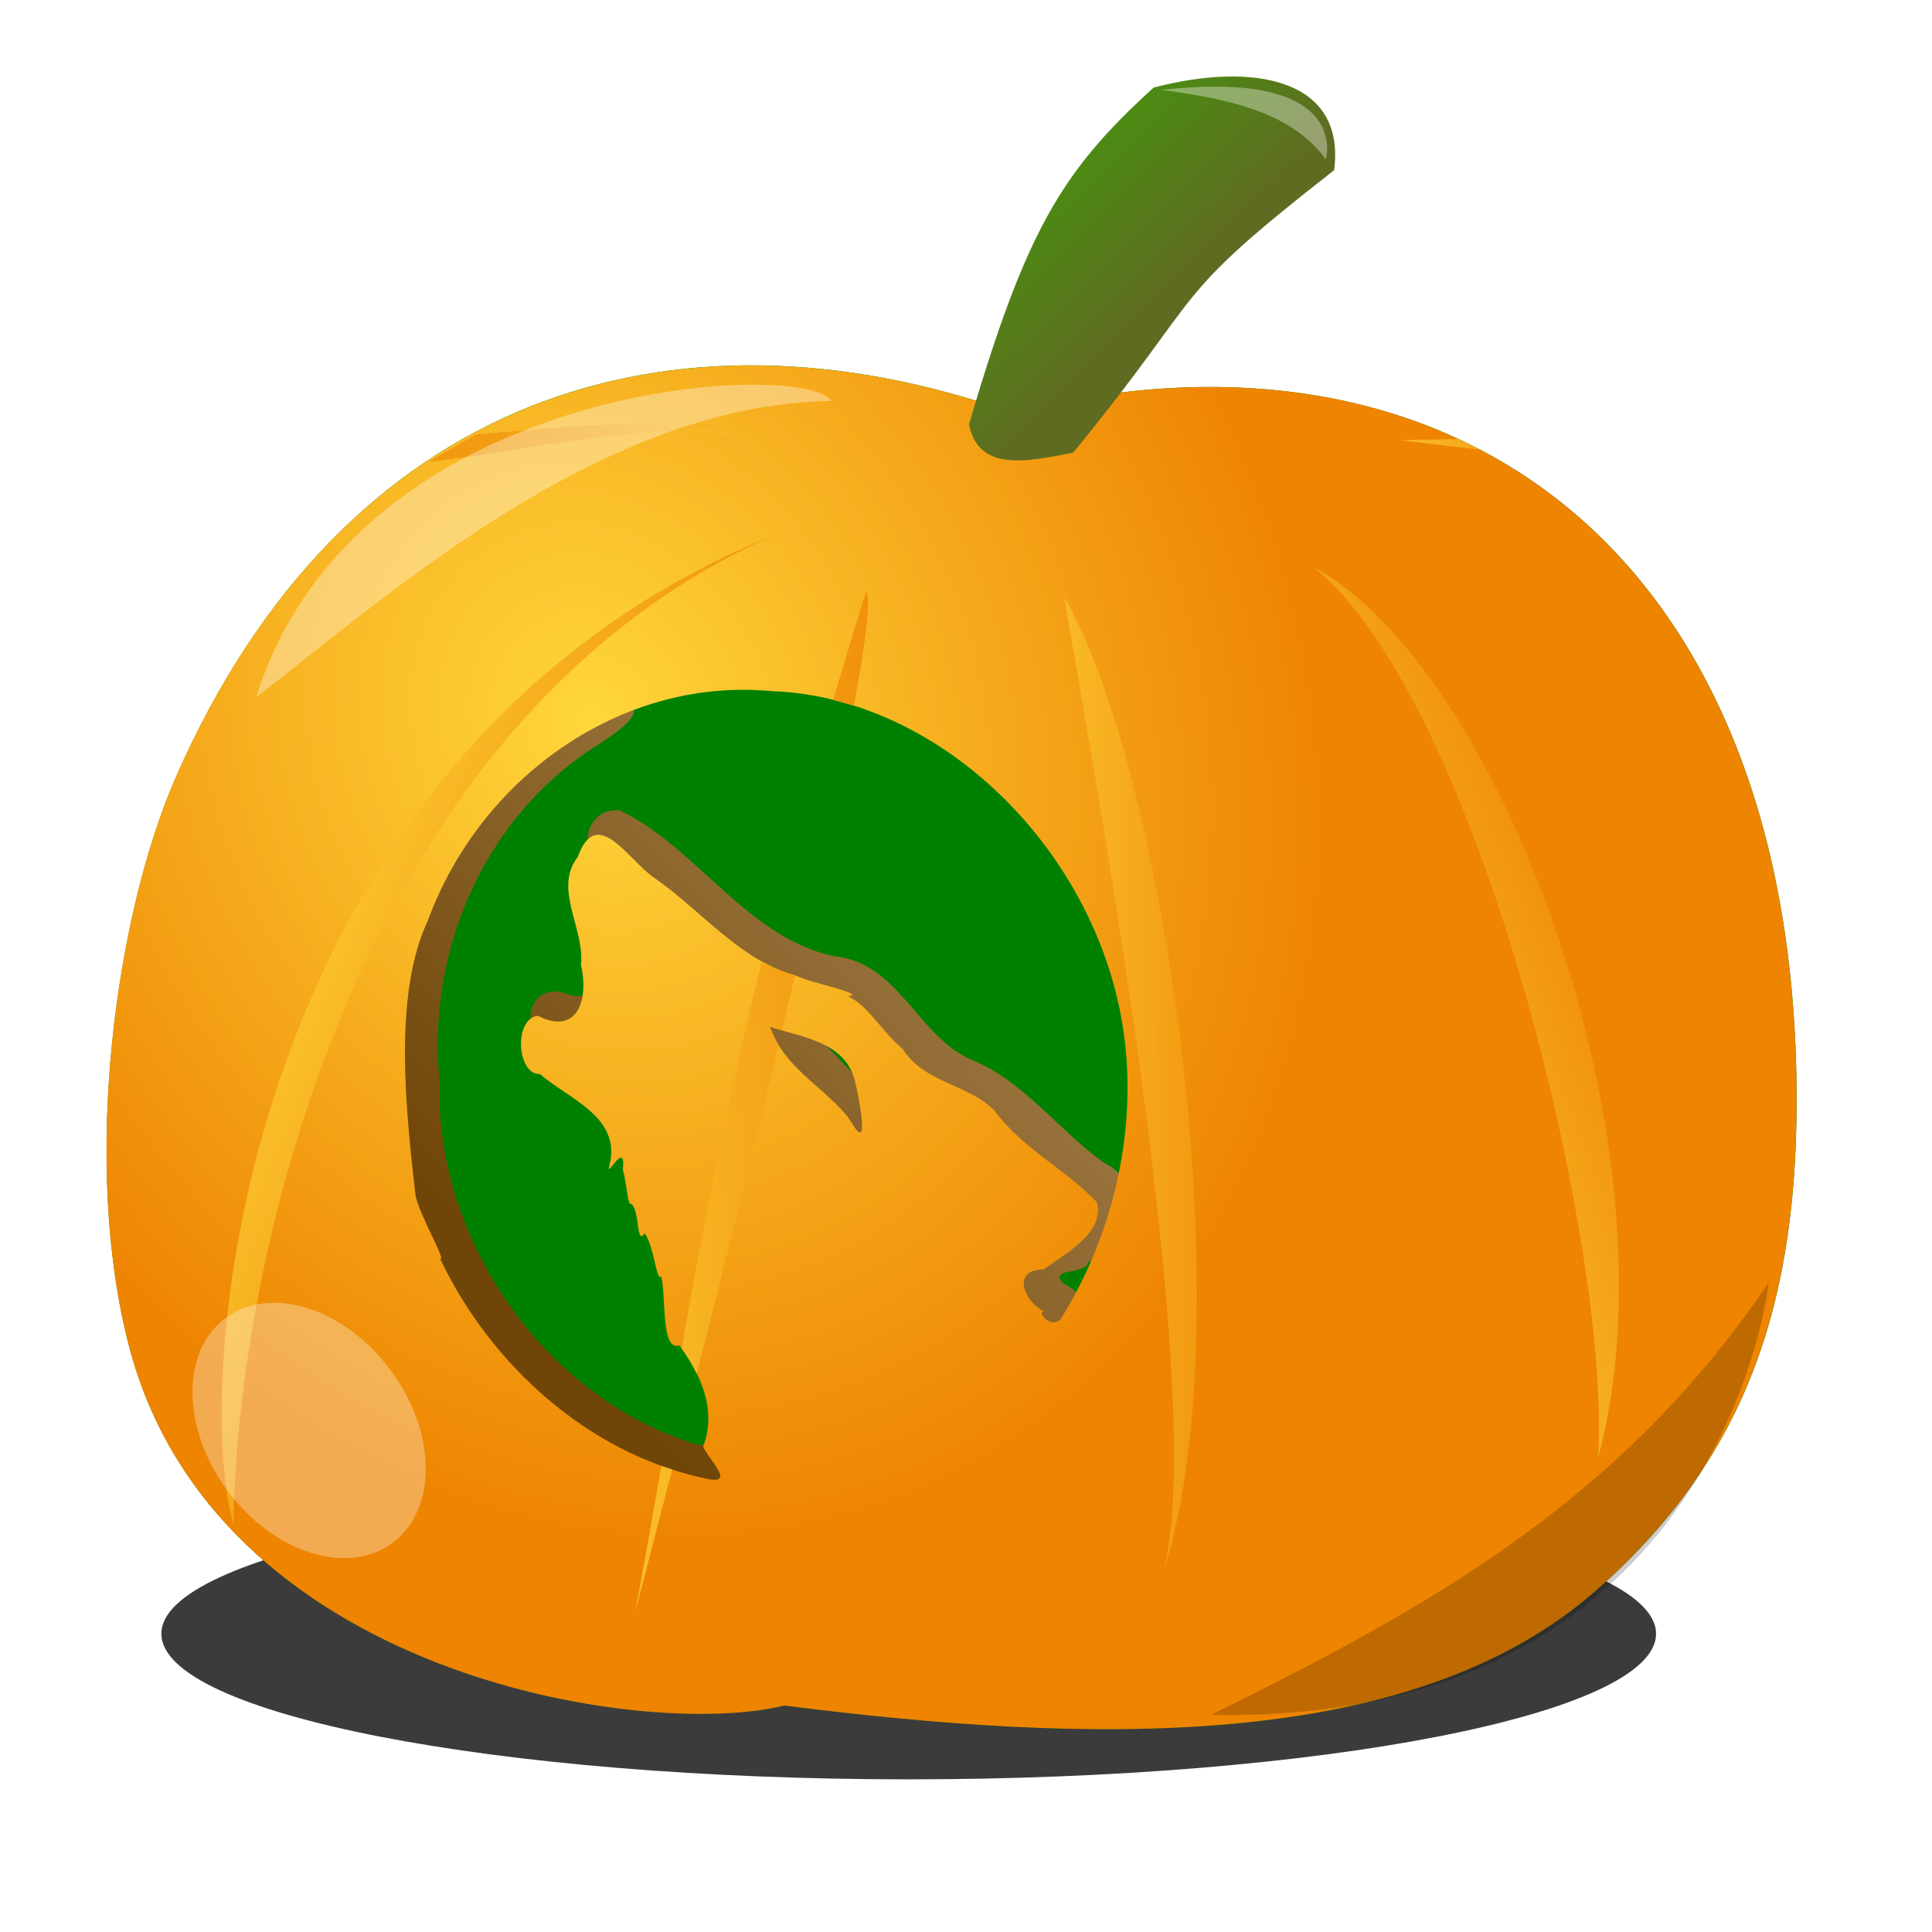 <?xml version="1.0"?>
<svg
    xmlns:rdf="http://www.w3.org/1999/02/22-rdf-syntax-ns#"
    xmlns="http://www.w3.org/2000/svg"
    xmlns:cc="http://creativecommons.org/ns#"
    xmlns:xlink="http://www.w3.org/1999/xlink"
    xmlns:dc="http://purl.org/dc/elements/1.1/"
    xmlns:svg="http://www.w3.org/2000/svg"
    xmlns:inkscape="http://www.inkscape.org/namespaces/inkscape"
    xmlns:sodipodi="http://sodipodi.sourceforge.net/DTD/sodipodi-0.dtd"
    xmlns:ns1="http://sozi.baierouge.fr"
    id="svg2"
    viewBox="0 0 256 256"
    version="1.1"
  >
  <defs
      id="defs4"
    >
    <linearGradient
        id="linearGradient3669"
      >
      <stop
          id="stop3671"
          stop-color="#ffd73b"
          offset="0"
      />
      <stop
          id="stop3673"
          stop-color="#ee8400"
          offset="1"
      />
    </linearGradient
    >
    <filter
        id="filter3641"
        height="1.598"
        width="1.094"
        color-interpolation-filters="sRGB"
        y="-.299"
        x="-.047"
      >
      <feGaussianBlur
          id="feGaussianBlur3643"
          stdDeviation="0.677"
      />
    </filter
    >
    <filter
        id="filter3866"
        height="1.589"
        width="1.583"
        color-interpolation-filters="sRGB"
        y="-.294"
        x="-.292"
      >
      <feGaussianBlur
          id="feGaussianBlur3868"
          stdDeviation="3.755"
      />
    </filter
    >
    <filter
        id="filter3900"
        height="1.335"
        width="1.26"
        color-interpolation-filters="sRGB"
        y="-.168"
        x="-.13"
      >
      <feGaussianBlur
          id="feGaussianBlur3902"
          stdDeviation="3.999"
      />
    </filter
    >
    <filter
        id="filter3912"
        height="1.291"
        width="1.158"
        color-interpolation-filters="sRGB"
        y="-.145"
        x="-.079"
      >
      <feGaussianBlur
          id="feGaussianBlur3914"
          stdDeviation="0.392"
      />
    </filter
    >
    <filter
        id="filter3927"
        height="1.575"
        width="1.253"
        color-interpolation-filters="sRGB"
        y="-.288"
        x="-.126"
      >
      <feGaussianBlur
          id="feGaussianBlur3929"
          stdDeviation="1.154"
      />
    </filter
    >
    <linearGradient
        id="linearGradient3164"
        y2="55.5"
        xlink:href="#linearGradient3669"
        gradientUnits="userSpaceOnUse"
        x2="192.25"
        gradientTransform="translate(99.731 381.6)"
        y1="72.875"
        x1="183.12"
    />
    <linearGradient
        id="linearGradient3170"
        y2="21.311"
        xlink:href="#linearGradient3669"
        gradientUnits="userSpaceOnUse"
        x2="37.241"
        gradientTransform="matrix(6.4 0 0 6.4 62.926 346.07)"
        y1="24.615"
        x1="29.023"
    />
    <linearGradient
        id="linearGradient3173"
        y2="1017.5"
        xlink:href="#linearGradient3669"
        gradientUnits="userSpaceOnUse"
        x2="15.644"
        gradientTransform="matrix(6.4 0 0 6.4 56.176 -6087.7)"
        y1="1023.9"
        x1="22.384"
    />
    <linearGradient
        id="linearGradient3176"
        y2="814.86"
        gradientUnits="userSpaceOnUse"
        x2="119"
        gradientTransform="translate(99.731 -414.76)"
        y1="843.86"
        x1="147.5"
      >
      <stop
          id="stop3933"
          stop-color="#5f6b21"
          offset="0"
      />
      <stop
          id="stop3935"
          stop-color="#39a905"
          offset="1"
      />
    </linearGradient
    >
    <linearGradient
        id="linearGradient3179"
        y2="29.106"
        xlink:href="#linearGradient3669"
        gradientUnits="userSpaceOnUse"
        x2="31.867"
        gradientTransform="matrix(6.4 0 0 6.4 62.926 346.07)"
        y1="29.051"
        x1="24.367"
    />
    <linearGradient
        id="linearGradient3182"
        y2="29.798"
        xlink:href="#linearGradient3669"
        gradientUnits="userSpaceOnUse"
        x2="17.828"
        gradientTransform="matrix(6.4 0 0 6.4 62.926 346.07)"
        y1="25.848"
        x1="8.969"
    />
    <linearGradient
        id="linearGradient3185"
        y2="26.058"
        xlink:href="#linearGradient3669"
        gradientUnits="userSpaceOnUse"
        x2="25.219"
        gradientTransform="matrix(6.4 0 0 6.4 62.926 37.807)"
        y1="26.721"
        x1="14.27"
    />
    <radialGradient
        id="radialGradient3191"
        gradientUnits="userSpaceOnUse"
        cy="1021.1"
        cx="27.844"
        gradientTransform="matrix(2.745 4.387 -6.87 4.299 7149.4 -3975.9)"
        r="17.592"
      >
      <stop
          id="stop3691"
          stop-color="green"
          offset="0"
      />
      <stop
          id="stop3693"
          stop-color="green"
          offset="1"
      />
    </radialGradient
    >
    <radialGradient
        id="radialGradient3203"
        xlink:href="#linearGradient3669"
        gradientUnits="userSpaceOnUse"
        cy="1023.9"
        cx="17.36"
        gradientTransform="matrix(2.564 5.792 -4.92 2.178 5167 -2155.1)"
        r="17.592"
    />
    <linearGradient
        id="linearGradient3316"
        y2="184.59"
        gradientUnits="userSpaceOnUse"
        x2="243.5"
        gradientTransform="translate(0 308.27)"
        y1="254.09"
        x1="168"
      >
      <stop
          id="stop3703"
          stop-color="#704608"
          offset="0"
      />
      <stop
          id="stop3705"
          stop-color="#ab8855"
          offset="1"
      />
    </linearGradient
    >
  </defs
  >
  <g
      id="layer1"
      transform="translate(0 -796.36)"
    >
    <g
        id="g3220"
        transform="translate(-95.178 408.96)"
      >
      <path
          id="path3980"
          d="m40.943 39.253c0 1.502-7.717 2.72-17.237 2.72-9.52 0-17.237-1.218-17.237-2.72s7.717-2.72 17.237-2.72c9.52 0 17.237 1.218 17.237 2.72z"
          fill-rule="evenodd"
          fill-opacity=".769"
          transform="matrix(5.745 0 0 7.092 79.395 325.5)"
          filter="url(#filter3641)"
      />
      <path
          id="path3982"
          style="color:#000000"
          d="m118.53 490.28c-7.991 18.169-12.564 50.957-6.3 75.301 11.277 43.828 68.201 52.401 86.901 47.801 39.716 5.045 82.802 6.5 107.5-15.2 20.399-17.922 26.941-38.985 26.6-67.101-0.856-70.686-45.6-103.6-103.9-89.002-45.201-15.9-88.636-2.196-110.8 48.201z"
          fill="url(#radialGradient3191)"
      />
      <path
          id="path3198"
          fill="url(#linearGradient3316)"
          d="m176.69 480.75c-16.676 5.941-27.849 23.312-29.781 40.656-0.218 9.384-0.239 19.332 2.531 28.281 6.525 17.653 22.1 33.598 41.469 35.75 3.804-2.3-0.021-6.657-3.344-6.594-20.181-6.147-34.754-27.077-34.156-48.219-1.663-17.079 5.796-34.643 20.344-44.114 1.085-0.68 9.484-5.8 2.938-5.761zm-0.156 14.031c-3.189-0.029-5.275 5.304-1.281 5.719 8.744 7.491 17.476 16.582 28.875 19.562 6.948 2.324 9.059 10.766 16.25 12.844 6.458 2.615 9.493 9.237 15.719 12.344 2.538 1.423 3.12 4.24 0.406 5.812-2.862 2.272-9.567 3.608-7.125 8.531 1.304 3.195 5.465 7.046 8.438 3.469 2.479-2.15 0.451-4.574-1.812-5.625-1.814-2.229 2.842-0.915 3.406-2.812 4.185-2.616 8.268-10.214 2.047-13.144-6.175-4.453-10.711-11.009-17.922-13.825-6.94-3.351-9.402-12.716-17.806-13.552-11.672-2.474-18.191-14.457-28.444-19.323-0.246-0.047-0.504-0.047-0.75 0zm-7.906 24c-4.161 0.039-4.332 6.973 0.312 5.969 2.753 0.73 7.43-4.106 3.469-5.438-1.455 0.409-2.393-0.593-3.781-0.531zm25.938 3.375c2.115 7.485 9.406 12.259 14.25 17.219 4.778-1.057 2.571-8.363-0.844-9.969-3.776-3.838-7.74-9.246-13.938-8.688l0.347 0.938 0.185 0.5z"
      />
      <path
          id="path3984"
          style="color:#000000"
          d="m193.06 127.56c-31.082 0.596-58.458 17.852-74.562 54.469-7.991 18.169-12.545 50.937-6.281 75.281 11.277 43.828 68.206 52.412 86.906 47.812 39.716 5.045 82.8 6.482 107.5-15.219 20.399-17.922 26.934-38.978 26.594-67.094-0.856-70.686-45.605-103.6-103.91-89-11.3-3.975-22.475-6.086-33.25-6.25-1.01-0.015-1.997-0.019-3 0zm0.94 42.97c0.59 0.006 1.189 0.03 1.781 0.062 0.612 0.034 1.231 0.062 1.844 0.125 20.13 0.805 39.039 17.423 45.031 38.531 4.383 15.344 0.955 32.12-6.969 44.719-1.566 1.368-3.453-1.63-1.906-0.938-2.904-1.263-4.694-5.708-0.312-5.688 2.68-2.01 8.122-4.78 7.062-8.906-4.228-4.431-9.823-7.056-13.562-12.125-3.561-3.626-9.194-3.572-12.219-8.219-2.736-2.285-4.623-5.84-7.219-6.938 2.762-0.295-5.145-1.812-6.969-2.781-7.343-1.981-12.507-8.657-18.75-12.969-3.357-2.298-7.564-9.7-10.062-2.75-3.313 4.228 0.936 9.498 0.406 14.344 1.116 4.742-0.593 9.368-5.719 6.719-3.324 0.511-2.669 7.946 0.281 7.719 3.668 3.257 10.85 5.643 9.219 12.094-0.597 2.186 2.212-3.695 1.781 0.656 0.508 1.579 0.625 4.889 1.125 4.469 1.168 1.008 0.588 5.617 1.781 3.875 1.349 2.212 1.475 6.369 2.188 5.75 0.655 3.219-0.045 9.91 2.406 9.125 2.719 3.626 5.026 8.656 3.125 13.375 0.926 2.113 4.851 5.493-0.406 4.094-14.555-3.292-27.535-14.481-34.438-28.938 0.927 0.379-2.942-6.115-3.281-8.562-1.235-10.982-2.986-26.394 1.625-36.188 6.68-18.25 23.86-30.84 42.16-30.65zm3.188 44.625c3.947 1.42 9.838 1.842 11.25 7.094 0.351 1.429 2.166 9.948-0.312 5.812l-0.406-0.625-0.406-0.562c-3.502-4.083-8.269-6.383-10.125-11.719z"
          transform="translate(0 308.27)"
          fill="url(#radialGradient3203)"
      />
      <path
          id="path3986"
          style="color:#000000"
          d="m209.97 157.41c-1.584 5.036-3.022 9.803-4.406 14.469 0.929 0.228 1.835 0.49 2.75 0.781 1.564-8.335 2.287-13.988 1.656-15.25zm-13.85 49.09c-4.762 19.383-7.872 35.663-10.625 51.312 0.742 1.03 1.422 2.145 2 3.344 3.341-13.13 7.178-28.299 10.844-43.562-0.452-0.743-0.846-1.546-1.156-2.438 0.511 0.184 1.063 0.337 1.625 0.5 0.59-2.468 1.149-4.86 1.719-7.281-1.568-0.426-3.005-1.091-4.406-1.875zm-13.312 66.875c-1.1 6.38-2.241 12.789-3.469 19.406 0 0 2.1-8.043 4.906-18.938-0.482-0.156-0.961-0.296-1.438-0.469z"
          transform="translate(0 308.27)"
          fill="url(#linearGradient3185)"
      />
      <path
          id="path3988"
          style="color:#000000"
          d="m197.65 458.34c-70.245 28.458-77.248 111.47-71.522 131.07 0.373-34.774 16.1-106.43 71.522-131.07z"
          fill="url(#linearGradient3182)"
      />
      <path
          id="path3990"
          style="color:#000000"
          d="m236.2 466.53c1.96 12.372 19.776 106.06 13.012 129.53 10.916-33.076 0.498-106.19-13.012-129.53z"
          fill="url(#linearGradient3179)"
      />
      <path
          id="path3992"
          style="color:#000000"
          d="m223.57 443.63c7.545-25.606 12.221-33.501 24.47-44.624 13.04-3.427 25.494-1.287 23.917 10.941-22.558 17.618-16.346 15.167-34.573 37.421-6.273 1.268-12.547 2.536-13.814-3.738z"
          fill="url(#linearGradient3176)"
      />
      <path
          id="path3994"
          style="color:#000000"
          d="m194.56 445.61c-10.54-3.544-24.159-1.497-36.26-0.666l-6.321 3.66c11.868-1.283 32.481-6.133 42.58-2.994z"
          fill="url(#linearGradient3173)"
      />
      <path
          id="path3996"
          style="color:#000000"
          d="m269.18 462.5c21.981 17.712 39.521 90.721 37.746 118.13 11.108-41.271-13.074-104.92-37.746-118.13z"
          fill="url(#linearGradient3170)"
      />
      <path
          id="path3998"
          style="color:#000000"
          d="m10.967 21.128c2.55-1.947 7.086-6.078 11.903-6.134-0.459-0.856-9.82-0.503-11.903 6.134z"
          fill-opacity=".348"
          transform="matrix(6.4 0 0 6.4 58.926 344.57)"
          filter="url(#filter3912)"
          fill="#fff"
      />
      <path
          id="path4000"
          d="m47.73 182.64c0 9.275-6.015 16.794-13.435 16.794-7.42 0-13.435-7.519-13.435-16.794 0-9.275 6.015-16.794 13.435-16.794 7.42 0 13.435 7.519 13.435 16.794z"
          fill-opacity=".317"
          transform="matrix(.803 -.596 .659 .887 -11.764 435.38)"
          filter="url(#filter3866)"
          fill="#fff"
      />
      <path
          id="path4002"
          d="m255.65 614.62c28.242-13.948 54.147-28.049 73.893-57.276 0 0-6.187 58.69-73.893 57.276z"
          fill-opacity=".196"
          filter="url(#filter3900)"
      />
      <path
          id="path4004"
          d="m288.42 445.57-7.812 0.156 10.656 1.25c-0.937-0.489-1.882-0.96-2.844-1.406z"
          fill="url(#linearGradient3164)"
      />
      <path
          id="path4006"
          d="m249.11 399.31c8.784 1.187 17.138 2.898 21.744 9.192 0 0 3.535-12.021-21.744-9.192z"
          fill-opacity=".357"
          filter="url(#filter3927)"
          fill="#fff"
      />
    </g
    >
  </g
  >
</svg
>
